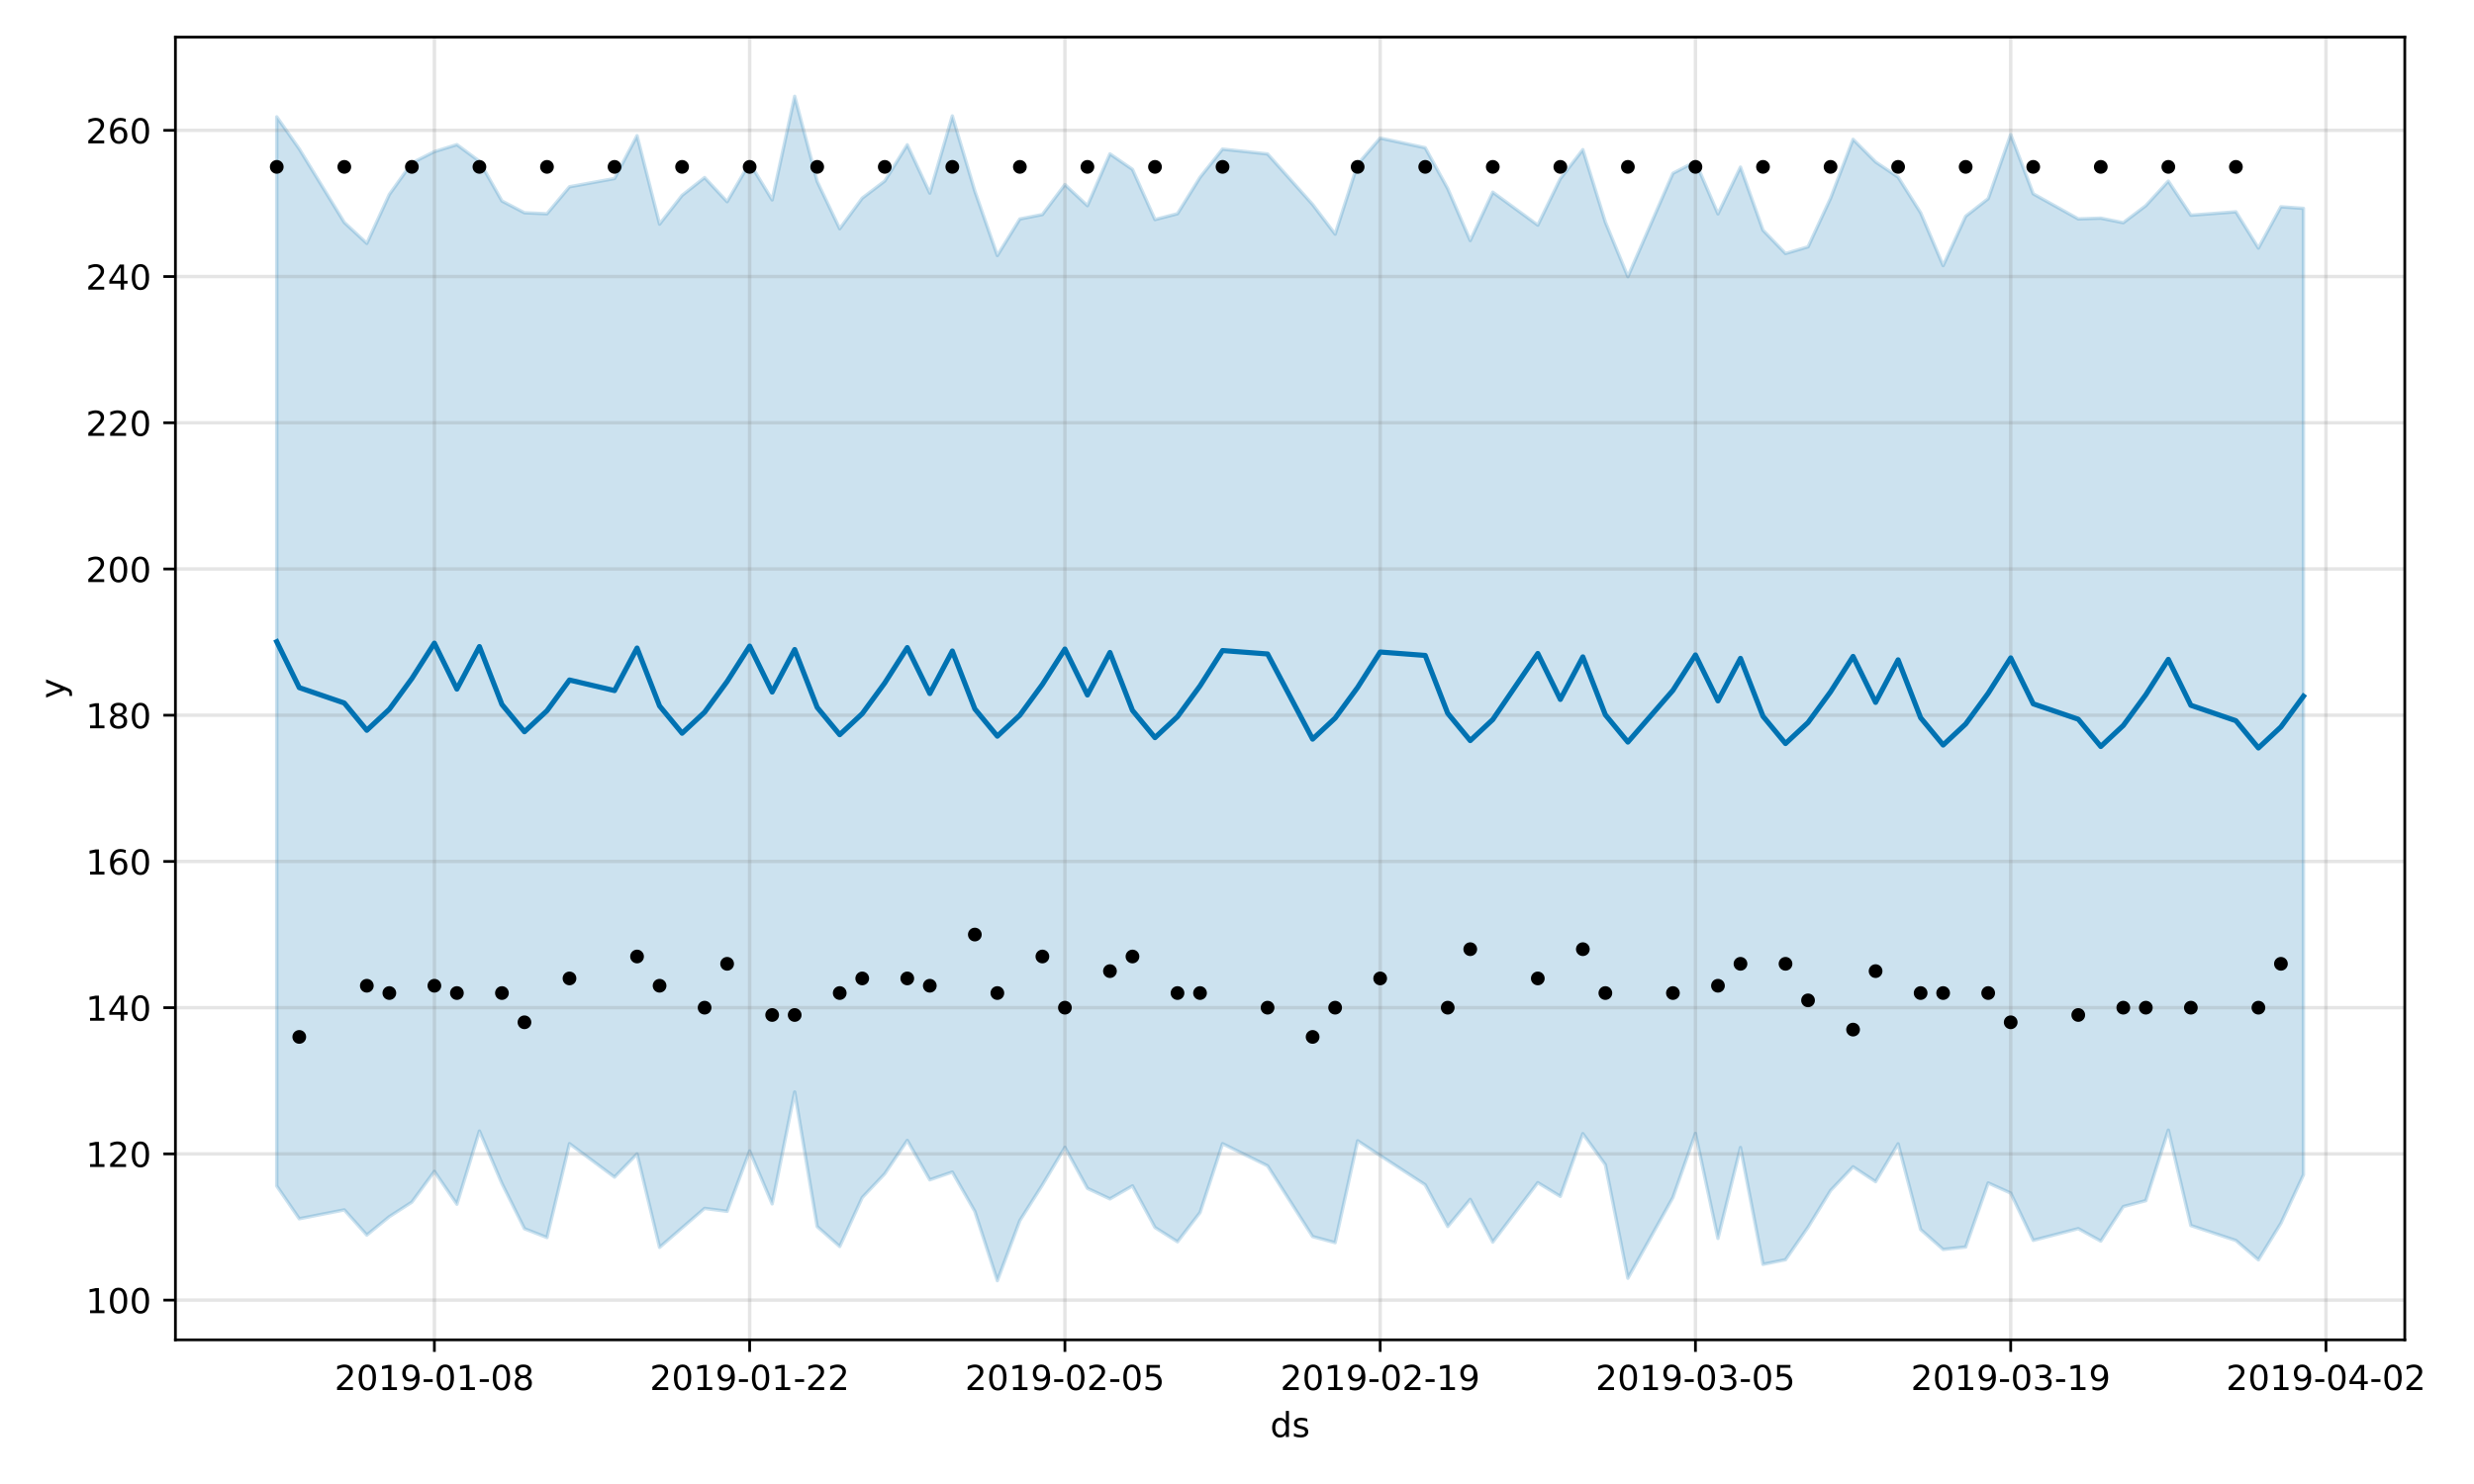 <?xml version="1.0" encoding="utf-8" standalone="no"?>
<!DOCTYPE svg PUBLIC "-//W3C//DTD SVG 1.1//EN"
  "http://www.w3.org/Graphics/SVG/1.1/DTD/svg11.dtd">
<!-- Created with matplotlib (https://matplotlib.org/) -->
<svg height="432pt" version="1.1" viewBox="0 0 720 432" width="720pt" xmlns="http://www.w3.org/2000/svg" xmlns:xlink="http://www.w3.org/1999/xlink">
 <defs>
  <style type="text/css">
*{stroke-linecap:butt;stroke-linejoin:round;}
  </style>
 </defs>
 <g id="figure_1">
  <g id="patch_1">
   <path d="M 0 432 
L 720 432 
L 720 0 
L 0 0 
z
" style="fill:#ffffff;"/>
  </g>
  <g id="axes_1">
   <g id="patch_2">
    <path d="M 51.05 390.04 
L 699.857 390.04 
L 699.857 10.8 
L 51.05 10.8 
z
" style="fill:#ffffff;"/>
   </g>
   <g id="PolyCollection_1">
    <defs>
     <path d="M 80.541 -397.979 
L 80.541 -86.747 
L 87.095 -77.212 
L 100.202 -79.792 
L 106.756 -72.469 
L 113.309 -77.824 
L 119.863 -82.053 
L 126.417 -91.009 
L 132.97 -81.448 
L 139.524 -102.747 
L 146.077 -87.475 
L 152.631 -74.319 
L 159.185 -71.749 
L 165.738 -99.065 
L 178.845 -89.339 
L 185.399 -96.079 
L 191.953 -68.883 
L 198.506 -74.563 
L 205.06 -80.226 
L 211.613 -79.38 
L 218.167 -96.948 
L 224.721 -81.547 
L 231.274 -114.111 
L 237.828 -74.932 
L 244.381 -69.143 
L 250.935 -83.39 
L 257.489 -90.308 
L 264.042 -100.017 
L 270.596 -88.548 
L 277.15 -90.807 
L 283.703 -79.36 
L 290.257 -59.198 
L 296.81 -76.688 
L 303.364 -87.05 
L 309.918 -97.997 
L 316.471 -86.059 
L 323.025 -82.997 
L 329.578 -86.785 
L 336.132 -74.676 
L 342.686 -70.516 
L 349.239 -79.02 
L 355.793 -99.062 
L 368.9 -92.619 
L 382.007 -72.031 
L 388.561 -70.256 
L 395.114 -99.905 
L 401.668 -95.612 
L 414.775 -87.097 
L 421.329 -74.962 
L 427.883 -82.857 
L 434.436 -70.421 
L 447.543 -87.722 
L 454.097 -83.733 
L 460.651 -101.981 
L 467.204 -92.938 
L 473.758 -59.908 
L 486.865 -83.415 
L 493.419 -102.058 
L 499.972 -71.491 
L 506.526 -97.954 
L 513.079 -63.953 
L 519.633 -65.288 
L 526.187 -74.744 
L 532.74 -85.417 
L 539.294 -92.33 
L 545.847 -88.011 
L 552.401 -99.026 
L 558.955 -74.079 
L 565.508 -68.279 
L 572.062 -68.99 
L 578.616 -87.632 
L 585.169 -84.686 
L 591.723 -70.924 
L 604.83 -74.332 
L 611.384 -70.706 
L 617.937 -80.75 
L 624.491 -82.479 
L 631.044 -103.015 
L 637.598 -75.242 
L 650.705 -70.889 
L 657.259 -65.251 
L 663.812 -75.906 
L 670.366 -90.004 
L 670.366 -371.345 
L 670.366 -371.345 
L 663.812 -371.8 
L 657.259 -359.786 
L 650.705 -370.341 
L 637.598 -369.355 
L 631.044 -379.277 
L 624.491 -372.129 
L 617.937 -367.171 
L 611.384 -368.492 
L 604.83 -368.277 
L 591.723 -375.588 
L 585.169 -392.828 
L 578.616 -374.168 
L 572.062 -369.046 
L 565.508 -354.685 
L 558.955 -370.074 
L 552.401 -380.45 
L 545.847 -384.857 
L 539.294 -391.443 
L 532.74 -374.282 
L 526.187 -360.148 
L 519.633 -358.209 
L 513.079 -364.99 
L 506.526 -383.348 
L 499.972 -369.738 
L 493.419 -384.954 
L 486.865 -381.548 
L 473.758 -351.461 
L 467.204 -367.342 
L 460.651 -388.441 
L 454.097 -379.987 
L 447.543 -366.47 
L 434.436 -376.053 
L 427.883 -361.969 
L 421.329 -377.099 
L 414.775 -388.991 
L 401.668 -391.802 
L 395.114 -384.181 
L 388.561 -363.846 
L 382.007 -372.477 
L 368.9 -387.189 
L 355.793 -388.594 
L 349.239 -380.364 
L 342.686 -369.791 
L 336.132 -368.085 
L 329.578 -382.692 
L 323.025 -387.198 
L 316.471 -372.127 
L 309.918 -378.264 
L 303.364 -369.541 
L 296.81 -368.257 
L 290.257 -357.616 
L 283.703 -376.38 
L 277.15 -398.246 
L 270.596 -375.791 
L 264.042 -389.849 
L 257.489 -379.305 
L 250.935 -374.322 
L 244.381 -365.417 
L 237.828 -379.162 
L 231.274 -403.962 
L 224.721 -373.807 
L 218.167 -384.574 
L 211.613 -373.291 
L 205.06 -380.312 
L 198.506 -375.126 
L 191.953 -366.756 
L 185.399 -392.495 
L 178.845 -380.031 
L 165.738 -377.627 
L 159.185 -369.776 
L 152.631 -370.067 
L 146.077 -373.497 
L 139.524 -385.044 
L 132.97 -389.893 
L 126.417 -387.859 
L 119.863 -384.562 
L 113.309 -375.393 
L 106.756 -361.157 
L 100.202 -367.243 
L 87.095 -388.654 
L 80.541 -397.979 
z
" id="md37eaaf09c" style="stroke:#0072b2;stroke-opacity:0.2;"/>
    </defs>
    <g clip-path="url(#pbd445e9a28)">
     <use style="fill:#0072b2;fill-opacity:0.2;stroke:#0072b2;stroke-opacity:0.2;" x="0" xlink:href="#md37eaaf09c" y="432"/>
    </g>
   </g>
   <g id="matplotlib.axis_1">
    <g id="xtick_1">
     <g id="line2d_1">
      <path clip-path="url(#pbd445e9a28)" d="M 126.417 390.04 
L 126.417 10.8 
" style="fill:none;stroke:#808080;stroke-linecap:square;stroke-opacity:0.2;"/>
     </g>
     <g id="line2d_2">
      <defs>
       <path d="M 0 0 
L 0 3.5 
" id="me9ef333fdf" style="stroke:#000000;stroke-width:0.8;"/>
      </defs>
      <g>
       <use style="stroke:#000000;stroke-width:0.8;" x="126.417" xlink:href="#me9ef333fdf" y="390.04"/>
      </g>
     </g>
     <g id="text_1">
      <!-- 2019-01-08 -->
      <defs>
       <path d="M 19.188 8.297 
L 53.609 8.297 
L 53.609 0 
L 7.328 0 
L 7.328 8.297 
Q 12.938 14.109 22.625 23.891 
Q 32.328 33.688 34.812 36.531 
Q 39.547 41.844 41.422 45.531 
Q 43.312 49.219 43.312 52.781 
Q 43.312 58.594 39.234 62.25 
Q 35.156 65.922 28.609 65.922 
Q 23.969 65.922 18.812 64.312 
Q 13.672 62.703 7.812 59.422 
L 7.812 69.391 
Q 13.766 71.781 18.938 73 
Q 24.125 74.219 28.422 74.219 
Q 39.75 74.219 46.484 68.547 
Q 53.219 62.891 53.219 53.422 
Q 53.219 48.922 51.531 44.891 
Q 49.859 40.875 45.406 35.406 
Q 44.188 33.984 37.641 27.219 
Q 31.109 20.453 19.188 8.297 
z
" id="DejaVuSans-50"/>
       <path d="M 31.781 66.406 
Q 24.172 66.406 20.328 58.906 
Q 16.5 51.422 16.5 36.375 
Q 16.5 21.391 20.328 13.891 
Q 24.172 6.391 31.781 6.391 
Q 39.453 6.391 43.281 13.891 
Q 47.125 21.391 47.125 36.375 
Q 47.125 51.422 43.281 58.906 
Q 39.453 66.406 31.781 66.406 
z
M 31.781 74.219 
Q 44.047 74.219 50.516 64.516 
Q 56.984 54.828 56.984 36.375 
Q 56.984 17.969 50.516 8.266 
Q 44.047 -1.422 31.781 -1.422 
Q 19.531 -1.422 13.062 8.266 
Q 6.594 17.969 6.594 36.375 
Q 6.594 54.828 13.062 64.516 
Q 19.531 74.219 31.781 74.219 
z
" id="DejaVuSans-48"/>
       <path d="M 12.406 8.297 
L 28.516 8.297 
L 28.516 63.922 
L 10.984 60.406 
L 10.984 69.391 
L 28.422 72.906 
L 38.281 72.906 
L 38.281 8.297 
L 54.391 8.297 
L 54.391 0 
L 12.406 0 
z
" id="DejaVuSans-49"/>
       <path d="M 10.984 1.516 
L 10.984 10.5 
Q 14.703 8.734 18.5 7.812 
Q 22.312 6.891 25.984 6.891 
Q 35.75 6.891 40.891 13.453 
Q 46.047 20.016 46.781 33.406 
Q 43.953 29.203 39.594 26.953 
Q 35.25 24.703 29.984 24.703 
Q 19.047 24.703 12.672 31.312 
Q 6.297 37.938 6.297 49.422 
Q 6.297 60.641 12.938 67.422 
Q 19.578 74.219 30.609 74.219 
Q 43.266 74.219 49.922 64.516 
Q 56.594 54.828 56.594 36.375 
Q 56.594 19.141 48.406 8.859 
Q 40.234 -1.422 26.422 -1.422 
Q 22.703 -1.422 18.891 -0.688 
Q 15.094 0.047 10.984 1.516 
z
M 30.609 32.422 
Q 37.25 32.422 41.125 36.953 
Q 45.016 41.5 45.016 49.422 
Q 45.016 57.281 41.125 61.844 
Q 37.25 66.406 30.609 66.406 
Q 23.969 66.406 20.094 61.844 
Q 16.219 57.281 16.219 49.422 
Q 16.219 41.5 20.094 36.953 
Q 23.969 32.422 30.609 32.422 
z
" id="DejaVuSans-57"/>
       <path d="M 4.891 31.391 
L 31.203 31.391 
L 31.203 23.391 
L 4.891 23.391 
z
" id="DejaVuSans-45"/>
       <path d="M 31.781 34.625 
Q 24.75 34.625 20.719 30.859 
Q 16.703 27.094 16.703 20.516 
Q 16.703 13.922 20.719 10.156 
Q 24.75 6.391 31.781 6.391 
Q 38.812 6.391 42.859 10.172 
Q 46.922 13.969 46.922 20.516 
Q 46.922 27.094 42.891 30.859 
Q 38.875 34.625 31.781 34.625 
z
M 21.922 38.812 
Q 15.578 40.375 12.031 44.719 
Q 8.5 49.078 8.5 55.328 
Q 8.5 64.062 14.719 69.141 
Q 20.953 74.219 31.781 74.219 
Q 42.672 74.219 48.875 69.141 
Q 55.078 64.062 55.078 55.328 
Q 55.078 49.078 51.531 44.719 
Q 48 40.375 41.703 38.812 
Q 48.828 37.156 52.797 32.312 
Q 56.781 27.484 56.781 20.516 
Q 56.781 9.906 50.312 4.234 
Q 43.844 -1.422 31.781 -1.422 
Q 19.734 -1.422 13.25 4.234 
Q 6.781 9.906 6.781 20.516 
Q 6.781 27.484 10.781 32.312 
Q 14.797 37.156 21.922 38.812 
z
M 18.312 54.391 
Q 18.312 48.734 21.844 45.562 
Q 25.391 42.391 31.781 42.391 
Q 38.141 42.391 41.719 45.562 
Q 45.312 48.734 45.312 54.391 
Q 45.312 60.062 41.719 63.234 
Q 38.141 66.406 31.781 66.406 
Q 25.391 66.406 21.844 63.234 
Q 18.312 60.062 18.312 54.391 
z
" id="DejaVuSans-56"/>
      </defs>
      <g transform="translate(97.359 404.638)scale(0.1 -0.1)">
       <use xlink:href="#DejaVuSans-50"/>
       <use x="63.623" xlink:href="#DejaVuSans-48"/>
       <use x="127.246" xlink:href="#DejaVuSans-49"/>
       <use x="190.869" xlink:href="#DejaVuSans-57"/>
       <use x="254.492" xlink:href="#DejaVuSans-45"/>
       <use x="290.576" xlink:href="#DejaVuSans-48"/>
       <use x="354.199" xlink:href="#DejaVuSans-49"/>
       <use x="417.822" xlink:href="#DejaVuSans-45"/>
       <use x="453.906" xlink:href="#DejaVuSans-48"/>
       <use x="517.529" xlink:href="#DejaVuSans-56"/>
      </g>
     </g>
    </g>
    <g id="xtick_2">
     <g id="line2d_3">
      <path clip-path="url(#pbd445e9a28)" d="M 218.167 390.04 
L 218.167 10.8 
" style="fill:none;stroke:#808080;stroke-linecap:square;stroke-opacity:0.2;"/>
     </g>
     <g id="line2d_4">
      <g>
       <use style="stroke:#000000;stroke-width:0.8;" x="218.167" xlink:href="#me9ef333fdf" y="390.04"/>
      </g>
     </g>
     <g id="text_2">
      <!-- 2019-01-22 -->
      <g transform="translate(189.109 404.638)scale(0.1 -0.1)">
       <use xlink:href="#DejaVuSans-50"/>
       <use x="63.623" xlink:href="#DejaVuSans-48"/>
       <use x="127.246" xlink:href="#DejaVuSans-49"/>
       <use x="190.869" xlink:href="#DejaVuSans-57"/>
       <use x="254.492" xlink:href="#DejaVuSans-45"/>
       <use x="290.576" xlink:href="#DejaVuSans-48"/>
       <use x="354.199" xlink:href="#DejaVuSans-49"/>
       <use x="417.822" xlink:href="#DejaVuSans-45"/>
       <use x="453.906" xlink:href="#DejaVuSans-50"/>
       <use x="517.529" xlink:href="#DejaVuSans-50"/>
      </g>
     </g>
    </g>
    <g id="xtick_3">
     <g id="line2d_5">
      <path clip-path="url(#pbd445e9a28)" d="M 309.918 390.04 
L 309.918 10.8 
" style="fill:none;stroke:#808080;stroke-linecap:square;stroke-opacity:0.2;"/>
     </g>
     <g id="line2d_6">
      <g>
       <use style="stroke:#000000;stroke-width:0.8;" x="309.918" xlink:href="#me9ef333fdf" y="390.04"/>
      </g>
     </g>
     <g id="text_3">
      <!-- 2019-02-05 -->
      <defs>
       <path d="M 10.797 72.906 
L 49.516 72.906 
L 49.516 64.594 
L 19.828 64.594 
L 19.828 46.734 
Q 21.969 47.469 24.109 47.828 
Q 26.266 48.188 28.422 48.188 
Q 40.625 48.188 47.75 41.5 
Q 54.891 34.812 54.891 23.391 
Q 54.891 11.625 47.562 5.094 
Q 40.234 -1.422 26.906 -1.422 
Q 22.312 -1.422 17.547 -0.641 
Q 12.797 0.141 7.719 1.703 
L 7.719 11.625 
Q 12.109 9.234 16.797 8.062 
Q 21.484 6.891 26.703 6.891 
Q 35.156 6.891 40.078 11.328 
Q 45.016 15.766 45.016 23.391 
Q 45.016 31 40.078 35.438 
Q 35.156 39.891 26.703 39.891 
Q 22.75 39.891 18.812 39.016 
Q 14.891 38.141 10.797 36.281 
z
" id="DejaVuSans-53"/>
      </defs>
      <g transform="translate(280.86 404.638)scale(0.1 -0.1)">
       <use xlink:href="#DejaVuSans-50"/>
       <use x="63.623" xlink:href="#DejaVuSans-48"/>
       <use x="127.246" xlink:href="#DejaVuSans-49"/>
       <use x="190.869" xlink:href="#DejaVuSans-57"/>
       <use x="254.492" xlink:href="#DejaVuSans-45"/>
       <use x="290.576" xlink:href="#DejaVuSans-48"/>
       <use x="354.199" xlink:href="#DejaVuSans-50"/>
       <use x="417.822" xlink:href="#DejaVuSans-45"/>
       <use x="453.906" xlink:href="#DejaVuSans-48"/>
       <use x="517.529" xlink:href="#DejaVuSans-53"/>
      </g>
     </g>
    </g>
    <g id="xtick_4">
     <g id="line2d_7">
      <path clip-path="url(#pbd445e9a28)" d="M 401.668 390.04 
L 401.668 10.8 
" style="fill:none;stroke:#808080;stroke-linecap:square;stroke-opacity:0.2;"/>
     </g>
     <g id="line2d_8">
      <g>
       <use style="stroke:#000000;stroke-width:0.8;" x="401.668" xlink:href="#me9ef333fdf" y="390.04"/>
      </g>
     </g>
     <g id="text_4">
      <!-- 2019-02-19 -->
      <g transform="translate(372.61 404.638)scale(0.1 -0.1)">
       <use xlink:href="#DejaVuSans-50"/>
       <use x="63.623" xlink:href="#DejaVuSans-48"/>
       <use x="127.246" xlink:href="#DejaVuSans-49"/>
       <use x="190.869" xlink:href="#DejaVuSans-57"/>
       <use x="254.492" xlink:href="#DejaVuSans-45"/>
       <use x="290.576" xlink:href="#DejaVuSans-48"/>
       <use x="354.199" xlink:href="#DejaVuSans-50"/>
       <use x="417.822" xlink:href="#DejaVuSans-45"/>
       <use x="453.906" xlink:href="#DejaVuSans-49"/>
       <use x="517.529" xlink:href="#DejaVuSans-57"/>
      </g>
     </g>
    </g>
    <g id="xtick_5">
     <g id="line2d_9">
      <path clip-path="url(#pbd445e9a28)" d="M 493.419 390.04 
L 493.419 10.8 
" style="fill:none;stroke:#808080;stroke-linecap:square;stroke-opacity:0.2;"/>
     </g>
     <g id="line2d_10">
      <g>
       <use style="stroke:#000000;stroke-width:0.8;" x="493.419" xlink:href="#me9ef333fdf" y="390.04"/>
      </g>
     </g>
     <g id="text_5">
      <!-- 2019-03-05 -->
      <defs>
       <path d="M 40.578 39.312 
Q 47.656 37.797 51.625 33 
Q 55.609 28.219 55.609 21.188 
Q 55.609 10.406 48.188 4.484 
Q 40.766 -1.422 27.094 -1.422 
Q 22.516 -1.422 17.656 -0.516 
Q 12.797 0.391 7.625 2.203 
L 7.625 11.719 
Q 11.719 9.328 16.594 8.109 
Q 21.484 6.891 26.812 6.891 
Q 36.078 6.891 40.938 10.547 
Q 45.797 14.203 45.797 21.188 
Q 45.797 27.641 41.281 31.266 
Q 36.766 34.906 28.719 34.906 
L 20.219 34.906 
L 20.219 43.016 
L 29.109 43.016 
Q 36.375 43.016 40.234 45.922 
Q 44.094 48.828 44.094 54.297 
Q 44.094 59.906 40.109 62.906 
Q 36.141 65.922 28.719 65.922 
Q 24.656 65.922 20.016 65.031 
Q 15.375 64.156 9.812 62.312 
L 9.812 71.094 
Q 15.438 72.656 20.344 73.438 
Q 25.25 74.219 29.594 74.219 
Q 40.828 74.219 47.359 69.109 
Q 53.906 64.016 53.906 55.328 
Q 53.906 49.266 50.438 45.094 
Q 46.969 40.922 40.578 39.312 
z
" id="DejaVuSans-51"/>
      </defs>
      <g transform="translate(464.361 404.638)scale(0.1 -0.1)">
       <use xlink:href="#DejaVuSans-50"/>
       <use x="63.623" xlink:href="#DejaVuSans-48"/>
       <use x="127.246" xlink:href="#DejaVuSans-49"/>
       <use x="190.869" xlink:href="#DejaVuSans-57"/>
       <use x="254.492" xlink:href="#DejaVuSans-45"/>
       <use x="290.576" xlink:href="#DejaVuSans-48"/>
       <use x="354.199" xlink:href="#DejaVuSans-51"/>
       <use x="417.822" xlink:href="#DejaVuSans-45"/>
       <use x="453.906" xlink:href="#DejaVuSans-48"/>
       <use x="517.529" xlink:href="#DejaVuSans-53"/>
      </g>
     </g>
    </g>
    <g id="xtick_6">
     <g id="line2d_11">
      <path clip-path="url(#pbd445e9a28)" d="M 585.169 390.04 
L 585.169 10.8 
" style="fill:none;stroke:#808080;stroke-linecap:square;stroke-opacity:0.2;"/>
     </g>
     <g id="line2d_12">
      <g>
       <use style="stroke:#000000;stroke-width:0.8;" x="585.169" xlink:href="#me9ef333fdf" y="390.04"/>
      </g>
     </g>
     <g id="text_6">
      <!-- 2019-03-19 -->
      <g transform="translate(556.111 404.638)scale(0.1 -0.1)">
       <use xlink:href="#DejaVuSans-50"/>
       <use x="63.623" xlink:href="#DejaVuSans-48"/>
       <use x="127.246" xlink:href="#DejaVuSans-49"/>
       <use x="190.869" xlink:href="#DejaVuSans-57"/>
       <use x="254.492" xlink:href="#DejaVuSans-45"/>
       <use x="290.576" xlink:href="#DejaVuSans-48"/>
       <use x="354.199" xlink:href="#DejaVuSans-51"/>
       <use x="417.822" xlink:href="#DejaVuSans-45"/>
       <use x="453.906" xlink:href="#DejaVuSans-49"/>
       <use x="517.529" xlink:href="#DejaVuSans-57"/>
      </g>
     </g>
    </g>
    <g id="xtick_7">
     <g id="line2d_13">
      <path clip-path="url(#pbd445e9a28)" d="M 676.92 390.04 
L 676.92 10.8 
" style="fill:none;stroke:#808080;stroke-linecap:square;stroke-opacity:0.2;"/>
     </g>
     <g id="line2d_14">
      <g>
       <use style="stroke:#000000;stroke-width:0.8;" x="676.92" xlink:href="#me9ef333fdf" y="390.04"/>
      </g>
     </g>
     <g id="text_7">
      <!-- 2019-04-02 -->
      <defs>
       <path d="M 37.797 64.312 
L 12.891 25.391 
L 37.797 25.391 
z
M 35.203 72.906 
L 47.609 72.906 
L 47.609 25.391 
L 58.016 25.391 
L 58.016 17.188 
L 47.609 17.188 
L 47.609 0 
L 37.797 0 
L 37.797 17.188 
L 4.891 17.188 
L 4.891 26.703 
z
" id="DejaVuSans-52"/>
      </defs>
      <g transform="translate(647.862 404.638)scale(0.1 -0.1)">
       <use xlink:href="#DejaVuSans-50"/>
       <use x="63.623" xlink:href="#DejaVuSans-48"/>
       <use x="127.246" xlink:href="#DejaVuSans-49"/>
       <use x="190.869" xlink:href="#DejaVuSans-57"/>
       <use x="254.492" xlink:href="#DejaVuSans-45"/>
       <use x="290.576" xlink:href="#DejaVuSans-48"/>
       <use x="354.199" xlink:href="#DejaVuSans-52"/>
       <use x="417.822" xlink:href="#DejaVuSans-45"/>
       <use x="453.906" xlink:href="#DejaVuSans-48"/>
       <use x="517.529" xlink:href="#DejaVuSans-50"/>
      </g>
     </g>
    </g>
    <g id="text_8">
     <!-- ds -->
     <defs>
      <path d="M 45.406 46.391 
L 45.406 75.984 
L 54.391 75.984 
L 54.391 0 
L 45.406 0 
L 45.406 8.203 
Q 42.578 3.328 38.25 0.953 
Q 33.938 -1.422 27.875 -1.422 
Q 17.969 -1.422 11.734 6.484 
Q 5.516 14.406 5.516 27.297 
Q 5.516 40.188 11.734 48.094 
Q 17.969 56 27.875 56 
Q 33.938 56 38.25 53.625 
Q 42.578 51.266 45.406 46.391 
z
M 14.797 27.297 
Q 14.797 17.391 18.875 11.75 
Q 22.953 6.109 30.078 6.109 
Q 37.203 6.109 41.297 11.75 
Q 45.406 17.391 45.406 27.297 
Q 45.406 37.203 41.297 42.844 
Q 37.203 48.484 30.078 48.484 
Q 22.953 48.484 18.875 42.844 
Q 14.797 37.203 14.797 27.297 
z
" id="DejaVuSans-100"/>
      <path d="M 44.281 53.078 
L 44.281 44.578 
Q 40.484 46.531 36.375 47.5 
Q 32.281 48.484 27.875 48.484 
Q 21.188 48.484 17.844 46.438 
Q 14.5 44.391 14.5 40.281 
Q 14.5 37.156 16.891 35.375 
Q 19.281 33.594 26.516 31.984 
L 29.594 31.297 
Q 39.156 29.25 43.188 25.516 
Q 47.219 21.781 47.219 15.094 
Q 47.219 7.469 41.188 3.016 
Q 35.156 -1.422 24.609 -1.422 
Q 20.219 -1.422 15.453 -0.562 
Q 10.688 0.297 5.422 2 
L 5.422 11.281 
Q 10.406 8.688 15.234 7.391 
Q 20.062 6.109 24.812 6.109 
Q 31.156 6.109 34.562 8.281 
Q 37.984 10.453 37.984 14.406 
Q 37.984 18.062 35.516 20.016 
Q 33.062 21.969 24.703 23.781 
L 21.578 24.516 
Q 13.234 26.266 9.516 29.906 
Q 5.812 33.547 5.812 39.891 
Q 5.812 47.609 11.281 51.797 
Q 16.75 56 26.812 56 
Q 31.781 56 36.172 55.266 
Q 40.578 54.547 44.281 53.078 
z
" id="DejaVuSans-115"/>
     </defs>
     <g transform="translate(369.675 418.317)scale(0.1 -0.1)">
      <use xlink:href="#DejaVuSans-100"/>
      <use x="63.477" xlink:href="#DejaVuSans-115"/>
     </g>
    </g>
   </g>
   <g id="matplotlib.axis_2">
    <g id="ytick_1">
     <g id="line2d_15">
      <path clip-path="url(#pbd445e9a28)" d="M 51.05 378.474 
L 699.857 378.474 
" style="fill:none;stroke:#808080;stroke-linecap:square;stroke-opacity:0.2;"/>
     </g>
     <g id="line2d_16">
      <defs>
       <path d="M 0 0 
L -3.5 0 
" id="mcf231a3c6c" style="stroke:#000000;stroke-width:0.8;"/>
      </defs>
      <g>
       <use style="stroke:#000000;stroke-width:0.8;" x="51.05" xlink:href="#mcf231a3c6c" y="378.474"/>
      </g>
     </g>
     <g id="text_9">
      <!-- 100 -->
      <g transform="translate(24.962 382.273)scale(0.1 -0.1)">
       <use xlink:href="#DejaVuSans-49"/>
       <use x="63.623" xlink:href="#DejaVuSans-48"/>
       <use x="127.246" xlink:href="#DejaVuSans-48"/>
      </g>
     </g>
    </g>
    <g id="ytick_2">
     <g id="line2d_17">
      <path clip-path="url(#pbd445e9a28)" d="M 51.05 335.906 
L 699.857 335.906 
" style="fill:none;stroke:#808080;stroke-linecap:square;stroke-opacity:0.2;"/>
     </g>
     <g id="line2d_18">
      <g>
       <use style="stroke:#000000;stroke-width:0.8;" x="51.05" xlink:href="#mcf231a3c6c" y="335.906"/>
      </g>
     </g>
     <g id="text_10">
      <!-- 120 -->
      <g transform="translate(24.962 339.706)scale(0.1 -0.1)">
       <use xlink:href="#DejaVuSans-49"/>
       <use x="63.623" xlink:href="#DejaVuSans-50"/>
       <use x="127.246" xlink:href="#DejaVuSans-48"/>
      </g>
     </g>
    </g>
    <g id="ytick_3">
     <g id="line2d_19">
      <path clip-path="url(#pbd445e9a28)" d="M 51.05 293.339 
L 699.857 293.339 
" style="fill:none;stroke:#808080;stroke-linecap:square;stroke-opacity:0.2;"/>
     </g>
     <g id="line2d_20">
      <g>
       <use style="stroke:#000000;stroke-width:0.8;" x="51.05" xlink:href="#mcf231a3c6c" y="293.339"/>
      </g>
     </g>
     <g id="text_11">
      <!-- 140 -->
      <g transform="translate(24.962 297.138)scale(0.1 -0.1)">
       <use xlink:href="#DejaVuSans-49"/>
       <use x="63.623" xlink:href="#DejaVuSans-52"/>
       <use x="127.246" xlink:href="#DejaVuSans-48"/>
      </g>
     </g>
    </g>
    <g id="ytick_4">
     <g id="line2d_21">
      <path clip-path="url(#pbd445e9a28)" d="M 51.05 250.772 
L 699.857 250.772 
" style="fill:none;stroke:#808080;stroke-linecap:square;stroke-opacity:0.2;"/>
     </g>
     <g id="line2d_22">
      <g>
       <use style="stroke:#000000;stroke-width:0.8;" x="51.05" xlink:href="#mcf231a3c6c" y="250.772"/>
      </g>
     </g>
     <g id="text_12">
      <!-- 160 -->
      <defs>
       <path d="M 33.016 40.375 
Q 26.375 40.375 22.484 35.828 
Q 18.609 31.297 18.609 23.391 
Q 18.609 15.531 22.484 10.953 
Q 26.375 6.391 33.016 6.391 
Q 39.656 6.391 43.531 10.953 
Q 47.406 15.531 47.406 23.391 
Q 47.406 31.297 43.531 35.828 
Q 39.656 40.375 33.016 40.375 
z
M 52.594 71.297 
L 52.594 62.312 
Q 48.875 64.062 45.094 64.984 
Q 41.312 65.922 37.594 65.922 
Q 27.828 65.922 22.672 59.328 
Q 17.531 52.734 16.797 39.406 
Q 19.672 43.656 24.016 45.922 
Q 28.375 48.188 33.594 48.188 
Q 44.578 48.188 50.953 41.516 
Q 57.328 34.859 57.328 23.391 
Q 57.328 12.156 50.688 5.359 
Q 44.047 -1.422 33.016 -1.422 
Q 20.359 -1.422 13.672 8.266 
Q 6.984 17.969 6.984 36.375 
Q 6.984 53.656 15.188 63.938 
Q 23.391 74.219 37.203 74.219 
Q 40.922 74.219 44.703 73.484 
Q 48.484 72.75 52.594 71.297 
z
" id="DejaVuSans-54"/>
      </defs>
      <g transform="translate(24.962 254.571)scale(0.1 -0.1)">
       <use xlink:href="#DejaVuSans-49"/>
       <use x="63.623" xlink:href="#DejaVuSans-54"/>
       <use x="127.246" xlink:href="#DejaVuSans-48"/>
      </g>
     </g>
    </g>
    <g id="ytick_5">
     <g id="line2d_23">
      <path clip-path="url(#pbd445e9a28)" d="M 51.05 208.204 
L 699.857 208.204 
" style="fill:none;stroke:#808080;stroke-linecap:square;stroke-opacity:0.2;"/>
     </g>
     <g id="line2d_24">
      <g>
       <use style="stroke:#000000;stroke-width:0.8;" x="51.05" xlink:href="#mcf231a3c6c" y="208.204"/>
      </g>
     </g>
     <g id="text_13">
      <!-- 180 -->
      <g transform="translate(24.962 212.004)scale(0.1 -0.1)">
       <use xlink:href="#DejaVuSans-49"/>
       <use x="63.623" xlink:href="#DejaVuSans-56"/>
       <use x="127.246" xlink:href="#DejaVuSans-48"/>
      </g>
     </g>
    </g>
    <g id="ytick_6">
     <g id="line2d_25">
      <path clip-path="url(#pbd445e9a28)" d="M 51.05 165.637 
L 699.857 165.637 
" style="fill:none;stroke:#808080;stroke-linecap:square;stroke-opacity:0.2;"/>
     </g>
     <g id="line2d_26">
      <g>
       <use style="stroke:#000000;stroke-width:0.8;" x="51.05" xlink:href="#mcf231a3c6c" y="165.637"/>
      </g>
     </g>
     <g id="text_14">
      <!-- 200 -->
      <g transform="translate(24.962 169.436)scale(0.1 -0.1)">
       <use xlink:href="#DejaVuSans-50"/>
       <use x="63.623" xlink:href="#DejaVuSans-48"/>
       <use x="127.246" xlink:href="#DejaVuSans-48"/>
      </g>
     </g>
    </g>
    <g id="ytick_7">
     <g id="line2d_27">
      <path clip-path="url(#pbd445e9a28)" d="M 51.05 123.07 
L 699.857 123.07 
" style="fill:none;stroke:#808080;stroke-linecap:square;stroke-opacity:0.2;"/>
     </g>
     <g id="line2d_28">
      <g>
       <use style="stroke:#000000;stroke-width:0.8;" x="51.05" xlink:href="#mcf231a3c6c" y="123.07"/>
      </g>
     </g>
     <g id="text_15">
      <!-- 220 -->
      <g transform="translate(24.962 126.869)scale(0.1 -0.1)">
       <use xlink:href="#DejaVuSans-50"/>
       <use x="63.623" xlink:href="#DejaVuSans-50"/>
       <use x="127.246" xlink:href="#DejaVuSans-48"/>
      </g>
     </g>
    </g>
    <g id="ytick_8">
     <g id="line2d_29">
      <path clip-path="url(#pbd445e9a28)" d="M 51.05 80.503 
L 699.857 80.503 
" style="fill:none;stroke:#808080;stroke-linecap:square;stroke-opacity:0.2;"/>
     </g>
     <g id="line2d_30">
      <g>
       <use style="stroke:#000000;stroke-width:0.8;" x="51.05" xlink:href="#mcf231a3c6c" y="80.503"/>
      </g>
     </g>
     <g id="text_16">
      <!-- 240 -->
      <g transform="translate(24.962 84.302)scale(0.1 -0.1)">
       <use xlink:href="#DejaVuSans-50"/>
       <use x="63.623" xlink:href="#DejaVuSans-52"/>
       <use x="127.246" xlink:href="#DejaVuSans-48"/>
      </g>
     </g>
    </g>
    <g id="ytick_9">
     <g id="line2d_31">
      <path clip-path="url(#pbd445e9a28)" d="M 51.05 37.935 
L 699.857 37.935 
" style="fill:none;stroke:#808080;stroke-linecap:square;stroke-opacity:0.2;"/>
     </g>
     <g id="line2d_32">
      <g>
       <use style="stroke:#000000;stroke-width:0.8;" x="51.05" xlink:href="#mcf231a3c6c" y="37.935"/>
      </g>
     </g>
     <g id="text_17">
      <!-- 260 -->
      <g transform="translate(24.962 41.734)scale(0.1 -0.1)">
       <use xlink:href="#DejaVuSans-50"/>
       <use x="63.623" xlink:href="#DejaVuSans-54"/>
       <use x="127.246" xlink:href="#DejaVuSans-48"/>
      </g>
     </g>
    </g>
    <g id="text_18">
     <!-- y -->
     <defs>
      <path d="M 32.172 -5.078 
Q 28.375 -14.844 24.75 -17.812 
Q 21.141 -20.797 15.094 -20.797 
L 7.906 -20.797 
L 7.906 -13.281 
L 13.188 -13.281 
Q 16.891 -13.281 18.938 -11.516 
Q 21 -9.766 23.484 -3.219 
L 25.094 0.875 
L 2.984 54.688 
L 12.5 54.688 
L 29.594 11.922 
L 46.688 54.688 
L 56.203 54.688 
z
" id="DejaVuSans-121"/>
     </defs>
     <g transform="translate(18.883 203.379)rotate(-90)scale(0.1 -0.1)">
      <use xlink:href="#DejaVuSans-121"/>
     </g>
    </g>
   </g>
   <g id="line2d_33">
    <defs>
     <path d="M 0 1.5 
C 0.398 1.5 0.779 1.342 1.061 1.061 
C 1.342 0.779 1.5 0.398 1.5 0 
C 1.5 -0.398 1.342 -0.779 1.061 -1.061 
C 0.779 -1.342 0.398 -1.5 0 -1.5 
C -0.398 -1.5 -0.779 -1.342 -1.061 -1.061 
C -1.342 -0.779 -1.5 -0.398 -1.5 0 
C -1.5 0.398 -1.342 0.779 -1.061 1.061 
C -0.779 1.342 -0.398 1.5 0 1.5 
z
" id="m6827ed6a7b" style="stroke:#000000;"/>
    </defs>
    <g clip-path="url(#pbd445e9a28)">
     <use style="stroke:#000000;" x="80.541" xlink:href="#m6827ed6a7b" y="48.577"/>
     <use style="stroke:#000000;" x="87.095" xlink:href="#m6827ed6a7b" y="301.853"/>
     <use style="stroke:#000000;" x="100.202" xlink:href="#m6827ed6a7b" y="48.577"/>
     <use style="stroke:#000000;" x="106.756" xlink:href="#m6827ed6a7b" y="286.954"/>
     <use style="stroke:#000000;" x="113.309" xlink:href="#m6827ed6a7b" y="289.082"/>
     <use style="stroke:#000000;" x="119.863" xlink:href="#m6827ed6a7b" y="48.577"/>
     <use style="stroke:#000000;" x="126.417" xlink:href="#m6827ed6a7b" y="286.954"/>
     <use style="stroke:#000000;" x="132.97" xlink:href="#m6827ed6a7b" y="289.082"/>
     <use style="stroke:#000000;" x="139.524" xlink:href="#m6827ed6a7b" y="48.577"/>
     <use style="stroke:#000000;" x="146.077" xlink:href="#m6827ed6a7b" y="289.082"/>
     <use style="stroke:#000000;" x="152.631" xlink:href="#m6827ed6a7b" y="297.596"/>
     <use style="stroke:#000000;" x="159.185" xlink:href="#m6827ed6a7b" y="48.577"/>
     <use style="stroke:#000000;" x="165.738" xlink:href="#m6827ed6a7b" y="284.826"/>
     <use style="stroke:#000000;" x="178.845" xlink:href="#m6827ed6a7b" y="48.577"/>
     <use style="stroke:#000000;" x="185.399" xlink:href="#m6827ed6a7b" y="278.441"/>
     <use style="stroke:#000000;" x="191.953" xlink:href="#m6827ed6a7b" y="286.954"/>
     <use style="stroke:#000000;" x="198.506" xlink:href="#m6827ed6a7b" y="48.577"/>
     <use style="stroke:#000000;" x="205.06" xlink:href="#m6827ed6a7b" y="293.339"/>
     <use style="stroke:#000000;" x="211.613" xlink:href="#m6827ed6a7b" y="280.569"/>
     <use style="stroke:#000000;" x="218.167" xlink:href="#m6827ed6a7b" y="48.577"/>
     <use style="stroke:#000000;" x="224.721" xlink:href="#m6827ed6a7b" y="295.467"/>
     <use style="stroke:#000000;" x="231.274" xlink:href="#m6827ed6a7b" y="295.467"/>
     <use style="stroke:#000000;" x="237.828" xlink:href="#m6827ed6a7b" y="48.577"/>
     <use style="stroke:#000000;" x="244.381" xlink:href="#m6827ed6a7b" y="289.082"/>
     <use style="stroke:#000000;" x="250.935" xlink:href="#m6827ed6a7b" y="284.826"/>
     <use style="stroke:#000000;" x="257.489" xlink:href="#m6827ed6a7b" y="48.577"/>
     <use style="stroke:#000000;" x="264.042" xlink:href="#m6827ed6a7b" y="284.826"/>
     <use style="stroke:#000000;" x="270.596" xlink:href="#m6827ed6a7b" y="286.954"/>
     <use style="stroke:#000000;" x="277.15" xlink:href="#m6827ed6a7b" y="48.577"/>
     <use style="stroke:#000000;" x="283.703" xlink:href="#m6827ed6a7b" y="272.055"/>
     <use style="stroke:#000000;" x="290.257" xlink:href="#m6827ed6a7b" y="289.082"/>
     <use style="stroke:#000000;" x="296.81" xlink:href="#m6827ed6a7b" y="48.577"/>
     <use style="stroke:#000000;" x="303.364" xlink:href="#m6827ed6a7b" y="278.441"/>
     <use style="stroke:#000000;" x="309.918" xlink:href="#m6827ed6a7b" y="293.339"/>
     <use style="stroke:#000000;" x="316.471" xlink:href="#m6827ed6a7b" y="48.577"/>
     <use style="stroke:#000000;" x="323.025" xlink:href="#m6827ed6a7b" y="282.697"/>
     <use style="stroke:#000000;" x="329.578" xlink:href="#m6827ed6a7b" y="278.441"/>
     <use style="stroke:#000000;" x="336.132" xlink:href="#m6827ed6a7b" y="48.577"/>
     <use style="stroke:#000000;" x="342.686" xlink:href="#m6827ed6a7b" y="289.082"/>
     <use style="stroke:#000000;" x="349.239" xlink:href="#m6827ed6a7b" y="289.082"/>
     <use style="stroke:#000000;" x="355.793" xlink:href="#m6827ed6a7b" y="48.577"/>
     <use style="stroke:#000000;" x="368.9" xlink:href="#m6827ed6a7b" y="293.339"/>
     <use style="stroke:#000000;" x="382.007" xlink:href="#m6827ed6a7b" y="301.853"/>
     <use style="stroke:#000000;" x="388.561" xlink:href="#m6827ed6a7b" y="293.339"/>
     <use style="stroke:#000000;" x="395.114" xlink:href="#m6827ed6a7b" y="48.577"/>
     <use style="stroke:#000000;" x="401.668" xlink:href="#m6827ed6a7b" y="284.826"/>
     <use style="stroke:#000000;" x="414.775" xlink:href="#m6827ed6a7b" y="48.577"/>
     <use style="stroke:#000000;" x="421.329" xlink:href="#m6827ed6a7b" y="293.339"/>
     <use style="stroke:#000000;" x="427.883" xlink:href="#m6827ed6a7b" y="276.312"/>
     <use style="stroke:#000000;" x="434.436" xlink:href="#m6827ed6a7b" y="48.577"/>
     <use style="stroke:#000000;" x="447.543" xlink:href="#m6827ed6a7b" y="284.826"/>
     <use style="stroke:#000000;" x="454.097" xlink:href="#m6827ed6a7b" y="48.577"/>
     <use style="stroke:#000000;" x="460.651" xlink:href="#m6827ed6a7b" y="276.312"/>
     <use style="stroke:#000000;" x="467.204" xlink:href="#m6827ed6a7b" y="289.082"/>
     <use style="stroke:#000000;" x="473.758" xlink:href="#m6827ed6a7b" y="48.577"/>
     <use style="stroke:#000000;" x="486.865" xlink:href="#m6827ed6a7b" y="289.082"/>
     <use style="stroke:#000000;" x="493.419" xlink:href="#m6827ed6a7b" y="48.577"/>
     <use style="stroke:#000000;" x="499.972" xlink:href="#m6827ed6a7b" y="286.954"/>
     <use style="stroke:#000000;" x="506.526" xlink:href="#m6827ed6a7b" y="280.569"/>
     <use style="stroke:#000000;" x="513.079" xlink:href="#m6827ed6a7b" y="48.577"/>
     <use style="stroke:#000000;" x="519.633" xlink:href="#m6827ed6a7b" y="280.569"/>
     <use style="stroke:#000000;" x="526.187" xlink:href="#m6827ed6a7b" y="291.211"/>
     <use style="stroke:#000000;" x="532.74" xlink:href="#m6827ed6a7b" y="48.577"/>
     <use style="stroke:#000000;" x="539.294" xlink:href="#m6827ed6a7b" y="299.724"/>
     <use style="stroke:#000000;" x="545.847" xlink:href="#m6827ed6a7b" y="282.697"/>
     <use style="stroke:#000000;" x="552.401" xlink:href="#m6827ed6a7b" y="48.577"/>
     <use style="stroke:#000000;" x="558.955" xlink:href="#m6827ed6a7b" y="289.082"/>
     <use style="stroke:#000000;" x="565.508" xlink:href="#m6827ed6a7b" y="289.082"/>
     <use style="stroke:#000000;" x="572.062" xlink:href="#m6827ed6a7b" y="48.577"/>
     <use style="stroke:#000000;" x="578.616" xlink:href="#m6827ed6a7b" y="289.082"/>
     <use style="stroke:#000000;" x="585.169" xlink:href="#m6827ed6a7b" y="297.596"/>
     <use style="stroke:#000000;" x="591.723" xlink:href="#m6827ed6a7b" y="48.577"/>
     <use style="stroke:#000000;" x="604.83" xlink:href="#m6827ed6a7b" y="295.467"/>
     <use style="stroke:#000000;" x="611.384" xlink:href="#m6827ed6a7b" y="48.577"/>
     <use style="stroke:#000000;" x="617.937" xlink:href="#m6827ed6a7b" y="293.339"/>
     <use style="stroke:#000000;" x="624.491" xlink:href="#m6827ed6a7b" y="293.339"/>
     <use style="stroke:#000000;" x="631.044" xlink:href="#m6827ed6a7b" y="48.577"/>
     <use style="stroke:#000000;" x="637.598" xlink:href="#m6827ed6a7b" y="293.339"/>
     <use style="stroke:#000000;" x="650.705" xlink:href="#m6827ed6a7b" y="48.577"/>
     <use style="stroke:#000000;" x="657.259" xlink:href="#m6827ed6a7b" y="293.339"/>
     <use style="stroke:#000000;" x="663.812" xlink:href="#m6827ed6a7b" y="280.569"/>
    </g>
   </g>
   <g id="line2d_34">
    <path clip-path="url(#pbd445e9a28)" d="M 80.541 186.803 
L 87.095 200.168 
L 100.202 204.65 
L 106.756 212.582 
L 113.309 206.467 
L 119.863 197.525 
L 126.417 187.232 
L 132.97 200.597 
L 139.524 188.227 
L 146.077 205.079 
L 152.631 213.011 
L 159.185 206.896 
L 165.738 197.954 
L 178.845 201.026 
L 185.399 188.656 
L 191.953 205.508 
L 198.506 213.44 
L 205.06 207.325 
L 211.613 198.383 
L 218.167 188.09 
L 224.721 201.455 
L 231.274 189.085 
L 237.828 205.937 
L 244.381 213.869 
L 250.935 207.754 
L 257.489 198.812 
L 264.042 188.519 
L 270.596 201.884 
L 277.15 189.514 
L 283.703 206.366 
L 290.257 214.298 
L 296.81 208.183 
L 303.364 199.241 
L 309.918 188.948 
L 316.471 202.313 
L 323.025 189.943 
L 329.578 206.795 
L 336.132 214.727 
L 342.686 208.612 
L 349.239 199.67 
L 355.793 189.377 
L 368.9 190.372 
L 382.007 215.156 
L 388.561 209.041 
L 395.114 200.099 
L 401.668 189.806 
L 414.775 190.801 
L 421.329 207.653 
L 427.883 215.585 
L 434.436 209.47 
L 447.543 190.235 
L 454.097 203.6 
L 460.651 191.23 
L 467.204 208.082 
L 473.758 216.014 
L 486.865 200.957 
L 493.419 190.664 
L 499.972 204.029 
L 506.526 191.659 
L 513.079 208.511 
L 519.633 216.443 
L 526.187 210.328 
L 532.74 201.386 
L 539.294 191.093 
L 545.847 204.458 
L 552.401 192.088 
L 558.955 208.94 
L 565.508 216.872 
L 572.062 210.757 
L 578.616 201.815 
L 585.169 191.522 
L 591.723 204.887 
L 604.83 209.369 
L 611.384 217.301 
L 617.937 211.186 
L 624.491 202.244 
L 631.044 191.951 
L 637.598 205.316 
L 650.705 209.798 
L 657.259 217.73 
L 663.812 211.615 
L 670.366 202.673 
" style="fill:none;stroke:#0072b2;stroke-linecap:square;stroke-width:1.5;"/>
   </g>
   <g id="patch_3">
    <path d="M 51.05 390.04 
L 51.05 10.8 
" style="fill:none;stroke:#000000;stroke-linecap:square;stroke-linejoin:miter;stroke-width:0.8;"/>
   </g>
   <g id="patch_4">
    <path d="M 699.857 390.04 
L 699.857 10.8 
" style="fill:none;stroke:#000000;stroke-linecap:square;stroke-linejoin:miter;stroke-width:0.8;"/>
   </g>
   <g id="patch_5">
    <path d="M 51.05 390.04 
L 699.857 390.04 
" style="fill:none;stroke:#000000;stroke-linecap:square;stroke-linejoin:miter;stroke-width:0.8;"/>
   </g>
   <g id="patch_6">
    <path d="M 51.05 10.8 
L 699.857 10.8 
" style="fill:none;stroke:#000000;stroke-linecap:square;stroke-linejoin:miter;stroke-width:0.8;"/>
   </g>
  </g>
 </g>
 <defs>
  <clipPath id="pbd445e9a28">
   <rect height="379.24" width="648.807" x="51.05" y="10.8"/>
  </clipPath>
 </defs>
</svg>
